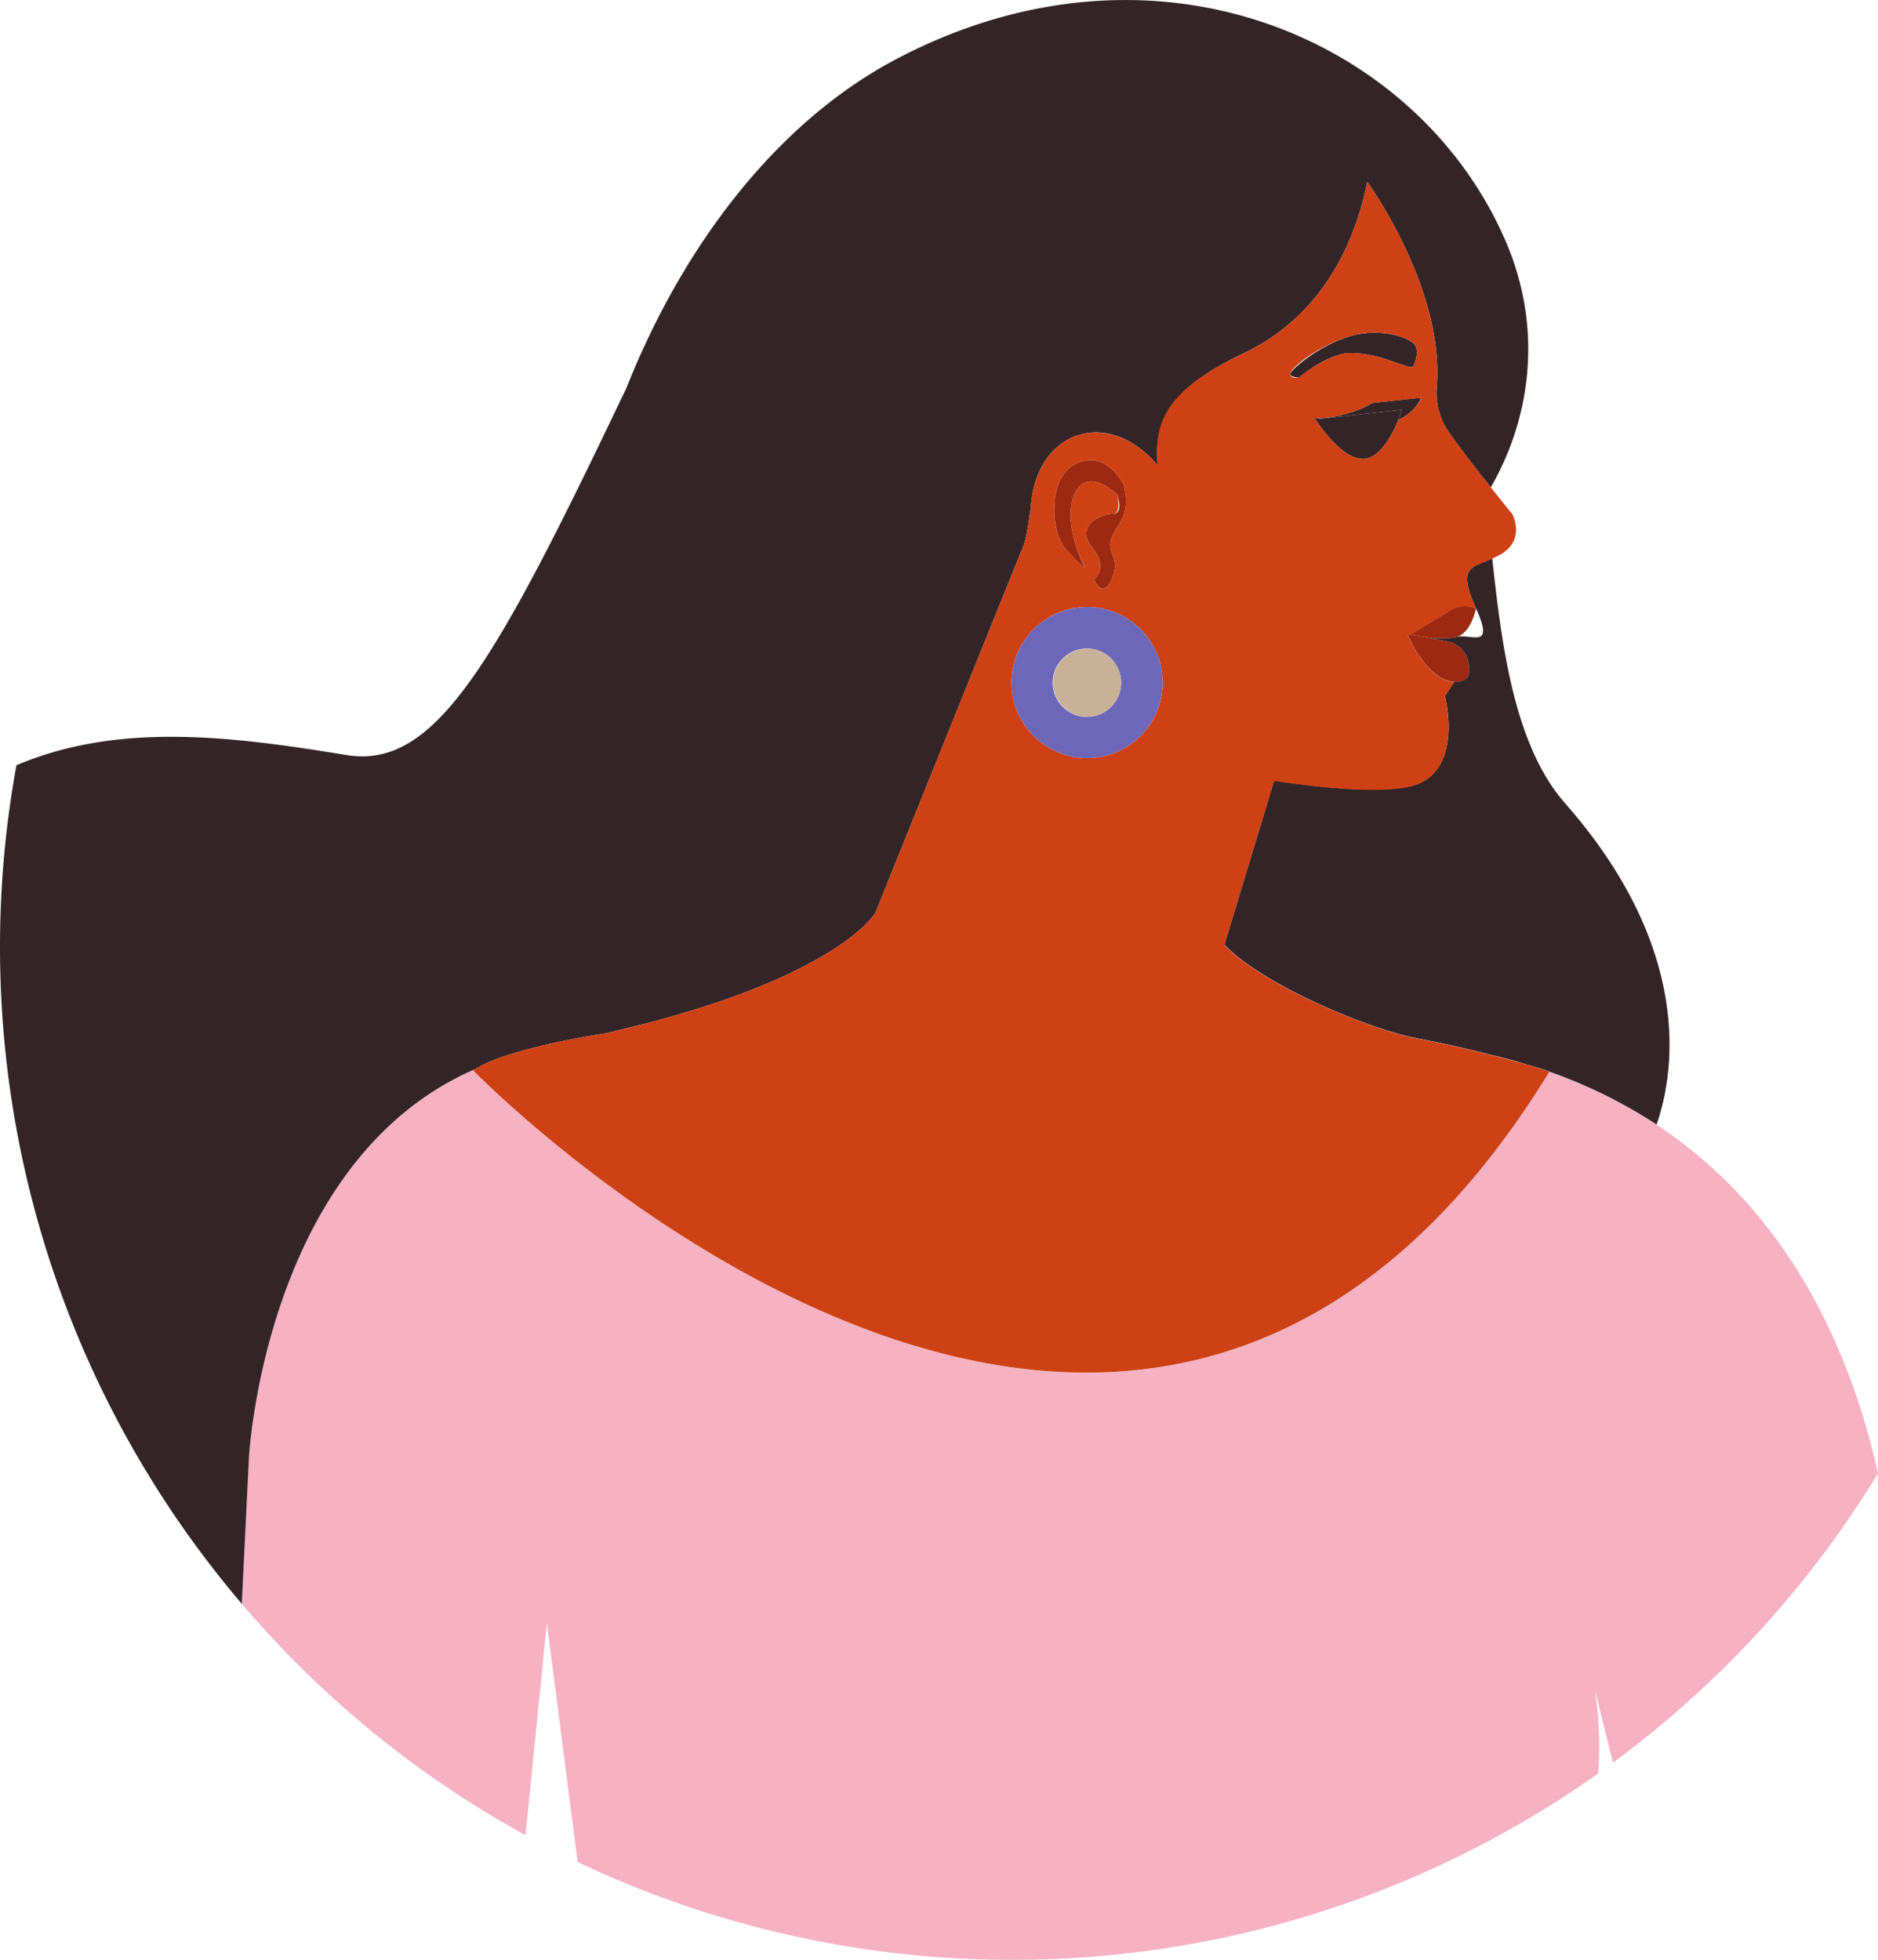 <svg xmlns="http://www.w3.org/2000/svg" width="994.2" height="1037.5" viewBox="-0.003 0.021 994.203 1037.474" style=""><g><title>afro22_299023604</title><g data-name="Layer 2"><path d="M877 595.4a263.7 263.7 0 0 0-56.8-28c-218.3 356-564.3 4.9-569.7-.6l1.2-.8c-111.6 48-119.9 205.5-119.9 205.5L128 849a536.3 536.3 0 0 0 150.2 122.5l11.3-112.4 16.3 126.6a536.9 536.9 0 0 0 540.3-46.9 202.5 202.5 0 0 0-1.7-43.9l9.5 38.2A538.3 538.3 0 0 0 994.2 780c-12.1-54.1-41-134.3-117.2-184.6z" fill="#f6b1c2"></path><path d="M743.2 548.1z" fill="#f6b1c2"></path><path d="M790.5 558.8c6.9 1.7 12.9 3.4 17.7 4.8q-8.5-2.7-17.7-4.8z" fill="#f6b1c2"></path><path d="M736.6 546.2l4 1.2z" fill="#f6b1c2"></path><path d="M459.7 487.9a28 28 0 0 0 3.1-3.7c-1 1.2-2 2.5-3.1 3.7z" fill="#f6b1c2"></path><path d="M553.3 303.2a23.1 23.1 0 0 0 3.3 5.7 53 53 0 0 1-3.3-5.7z" fill="#ce4115"></path><path fill="#ce4115" d="M781.5 322.1h-.1.1z"></path><path d="M756.3 337.6c5.2.4 11 .6 14.7-.4 7.8-2 10.4-15.1 10.4-15.1a14.6 14.6 0 0 0-13.8 1.1c-7.8 4.9-18.5 11.2-21.2 12.7 2.4.3 6 1 9.9 1.7z" fill="#9e2912"></path><path d="M777 349.3a13.7 13.7 0 0 0-10.6-9.7l-10.1-2c-3.9-.7-7.5-1.4-9.9-1.7h-1.2s9.7 24.3 24.8 25.1c8.6.4 8.6-6 7-11.7z" fill="#9e2912"></path><g fill="#332427"><path d="M828.6 425.3c-26.1-29.7-33.3-79.6-38.6-129.7-11.1 5.1-18.7 4.3-8.6 26.5s-2.6 13.1-10.4 15.1c-3.7 1-9.5.8-14.7.4l10.1 2a13.7 13.7 0 0 1 10.6 9.7c1.6 5.7 1.6 12.1-7 11.6l-5.1 7.5s9.3 34.9-12.5 45.8c-14.5 7.2-55.6 2.4-77.9-1l-26.3 86.9c16.6 17.5 58.9 37.2 88.4 46.1l4 1.2 2.6.7h.2c3.1.8 5.9 1.4 8.5 1.9 14.2 2.7 27.5 5.8 38.6 8.7q9.2 2.1 17.7 4.8c7.9 2.2 12.4 3.7 12 3.8a263.7 263.7 0 0 1 56.8 28c9-26 20.5-91.6-48.4-170z"></path><path d="M658.4 187c43.6-20.7 59.6-61.7 65.4-90.6h.1S765 153 760.6 205.1a36.3 36.3 0 0 0 6.4 23.7c4.5 6.4 11.5 15.8 22.2 29.2 21.1-36.5 27.3-82.9 9.1-127.4-44.8-109-185.7-172.3-324.2-99.1C411.9 64.4 362 129 331.7 205.2c-69.9 146.7-101.2 202.2-148.3 194.5-59.9-9.8-120.3-17.7-174.7 5.4A536.2 536.2 0 0 0 128 849l3.8-77.5s8.3-157.5 119.9-205.6c17.9-11.4 69-18.9 69-18.9l20.8-5.1c79.5-20.6 108.9-44.2 118.2-54 1.1-1.2 2.1-2.5 3.1-3.7l.6-.9 77.1-191.2c0-.1.1-.2.1-.3 2.8-5.1 3.7-14.4 5.1-22.7.9-18.3 9.9-33.7 24.7-38.6s30.8 1.9 42.5 15.9c-1.7-21.3 3.2-39.3 45.5-59.4z"></path></g><path d="M696.4 222l45.7-5.1a49.3 49.3 0 0 1-1.9 5.5c10.1-4.9 12.1-11.9 12.1-11.9l-25.7 2.8c-14.5 8.5-30.9 8.2-30.9 8.2a10.7 10.7 0 0 0 1.4 1.6z" fill="#332427"></path><path d="M687.7 199.9c5.6-4.9 18.3-13 26.9-13 17.3-.1 31.2 9.3 33.6 7.1 5-11-1.4-13.3-1.4-13.3-7.3-4.6-20.5-6-31.2-3-17.8 5.1-32.8 18.6-32.6 20.3s4.7 1.9 4.7 1.9z" fill="#332427"></path><path d="M588.7 306.3a19.6 19.6 0 0 0 1.5-5.9c.5-7-4.8-9.7-1.3-16.6 4.3-8.6 9.8-12.1 6-27.2 0 0-8.9-18.6-24.8-11.4s-13.9 36.1-6.4 44.9 10.7 10.7 10.7 10.7-12.4-24.2-5.5-39.3 22.5.3 22.5.3 3.7 10.3-2.3 10.2-20.3 6.2-11 17.7 1 16.9 1 16.9l.2.4c.9 2 5 9.9 9.4-.7z" fill="#9e2912"></path><path d="M696.4 222l.7 1.1c3 4.5 14.5 20.5 25.1 19.8 8.6-.6 15-13.1 18-20.5a49.3 49.3 0 0 0 1.9-5.5z" fill="#332427"></path><path d="M808.2 563.5c-4.7-1.3-10.8-3-17.7-4.7-11.1-2.9-24.4-6-38.6-8.7-2.6-.4-5.4-1.1-8.5-1.9h-.3l-2.5-.7-4-1.2c-29.5-8.9-71.8-28.6-88.4-46l26.3-86.9c22.3 3.4 63.4 8.2 77.9 1 21.8-10.9 12.5-45.8 12.5-45.8l5.1-7.5c-15.1-.8-24.8-25.1-24.8-25.1h1.2c2.7-1.5 13.4-7.8 21.3-12.7a14.9 14.9 0 0 1 13.7-1.2c-10.1-22.1-2.5-21.3 8.6-26.4 1.6-.7 3.3-1.6 5.1-2.6 12.6-8 5.5-20.9 5.5-20.9L789.2 258c-10.7-13.4-17.7-22.8-22.2-29.2a36.2 36.2 0 0 1-6.4-23.7C765 153 723.9 96.4 723.9 96.4h-.1c-5.8 28.9-21.8 69.9-65.4 90.6s-47.2 38.1-45.5 59.4c-11.6-14-27.9-20.7-42.5-15.9s-23.8 20.3-24.7 38.6c-1.4 8.4-2.3 17.6-5.1 22.7 0 .1-.1.2-.1.3l-77.1 191.2-.6.9a28 28 0 0 1-3.1 3.7c-9.3 9.8-38.7 33.4-118.2 54-6.5 1.7-13.5 3.4-20.8 5.1 0 0-51.1 7.5-68.9 18.8l-1.3.9c5.4 5.5 351.4 356.6 569.7.7.4-.1-4.1-1.6-12-3.9zm-68-341.1c-3 7.4-9.4 19.9-18 20.5-10.6.7-22.1-15.3-25.1-19.8a10.7 10.7 0 0 1-1.4-1.6s16.4.3 30.9-8.2l25.8-2.7s-2.1 6.9-12.2 11.8zm-24.6-44.7c10.7-3.1 23.9-1.6 31.2 3 0 0 6.4 2.3 1.4 13.3-2.4 2.2-16.3-7.2-33.6-7.1-8.5 0-21.3 8.1-27 13 0 0-4.2.8-4.6-1.9s14.8-15.2 32.6-20.3zm-145.5 67.5c15.9-7.2 24.8 11.4 24.8 11.4 3.8 15.1-1.7 18.6-6 27.2-3.5 6.9 1.8 9.6 1.3 16.6a19.6 19.6 0 0 1-1.5 5.9c-4.4 10.6-8.5 2.8-9.4.7l-.2-.4s8.3-5.3-1-16.9a13.1 13.1 0 0 1-2.9-5.6c-1.6-8 9.1-12.2 13.9-12.1s2.3-10.2 2.3-10.2-15.6-15.4-22.5-.3c-3.2 7-2.3 15.9-.3 23.5a78.5 78.5 0 0 0 5.9 15.8s-3.2-1.9-10.8-10.7-9.4-37.7 6.4-44.9zm39.1 137.7a41.7 41.7 0 0 1-5.4 6.7 36.3 36.3 0 0 1-6.9 5.5 40 40 0 0 1-56.9-52.2 40.2 40.2 0 0 1 22.3-19.3 44.4 44.4 0 0 1 6-1.6 40 40 0 0 1 40.9 60.9z" fill="#ce4115"></path><path d="M562.4 323.6a40 40 0 0 0-22.4 19.3 40 40 0 0 0 56.9 52.2 40.7 40.7 0 0 0 6.9-5.5 41.7 41.7 0 0 0 5.4-6.7 40 40 0 0 0-40.9-60.9 39.5 39.5 0 0 0-5.9 1.6zm25.9 50.5a18.1 18.1 0 1 1-.1-25.5 18.1 18.1 0 0 1 .1 25.5z" fill="#6d67b9"></path><path d="M588.2 348.6a18 18 0 1 0 .1 25.5 18 18 0 0 0-.1-25.5z" fill="#c7b299"></path></g></g></svg>